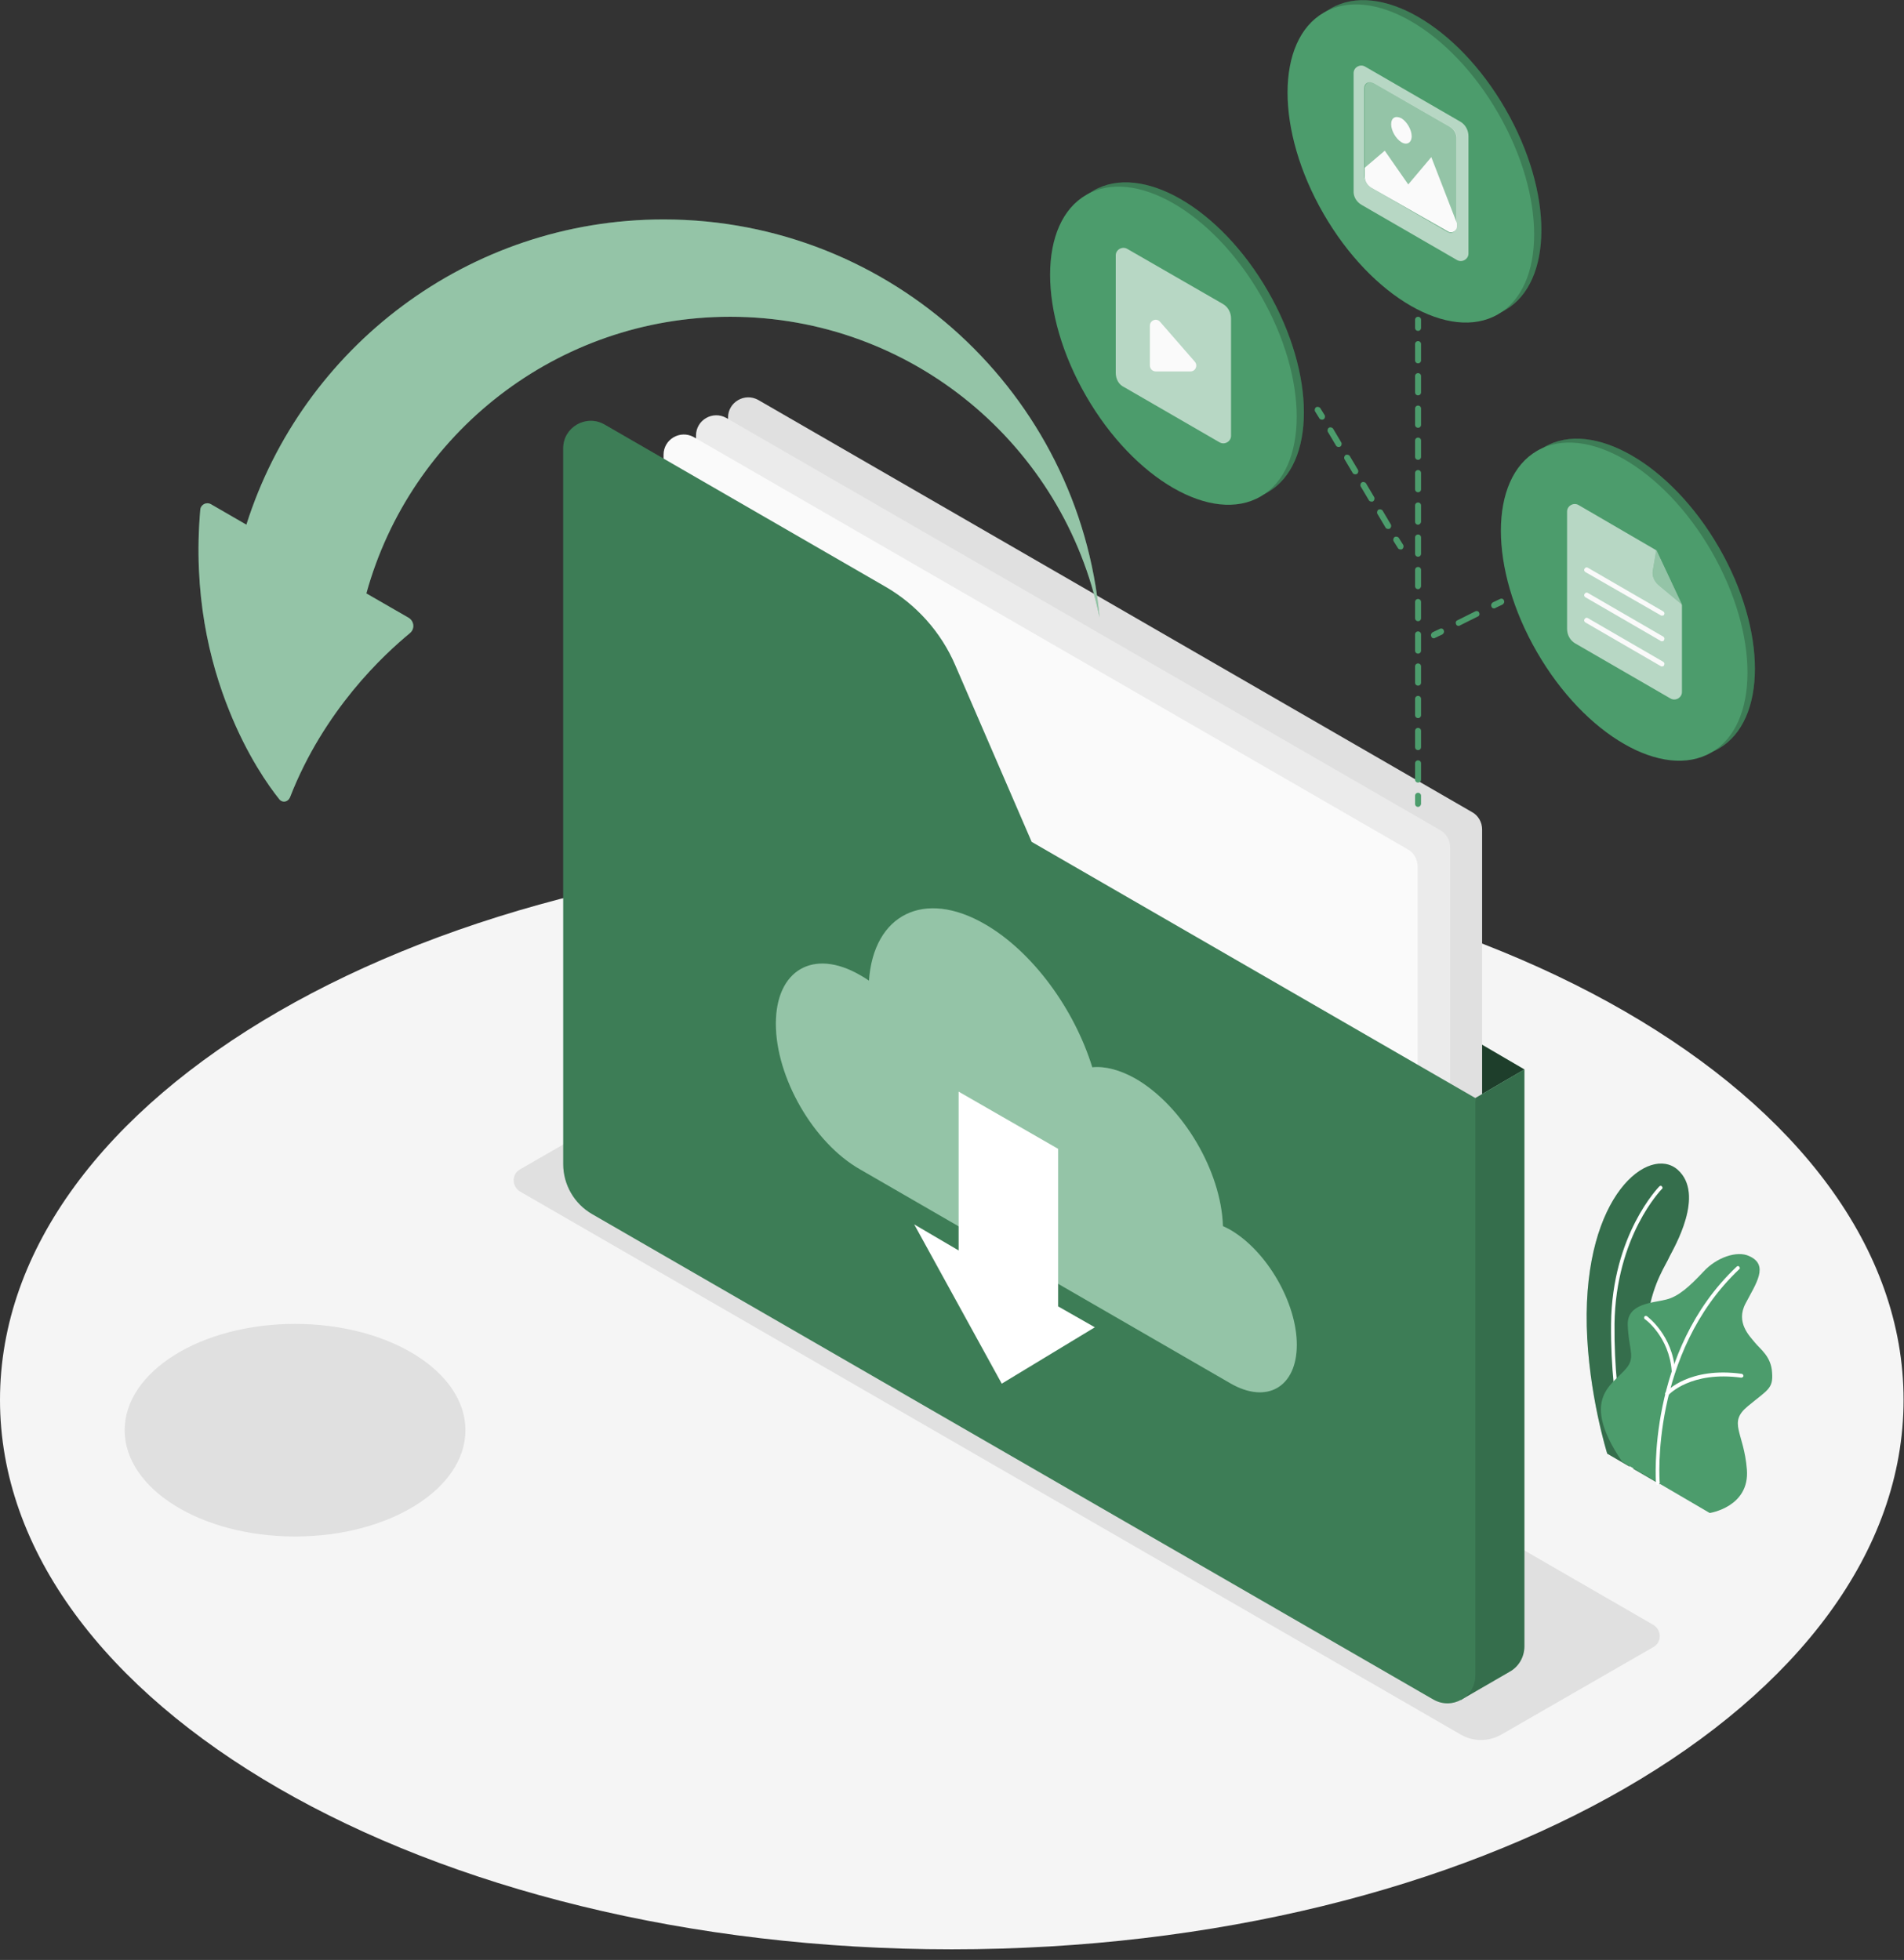 <svg width="169" height="174" viewBox="0 0 169 174" fill="none" xmlns="http://www.w3.org/2000/svg">
<rect x="0" y="0" width="169" height="174" fill="#333333" stroke="none"/>
<g clip-path="url(#clip0_443_113)">
<path d="M84.481 173.055C131.139 173.055 168.962 151.217 168.962 124.277C168.962 97.337 131.139 75.499 84.481 75.499C37.824 75.499 0 97.337 0 124.277C0 151.217 37.824 173.055 84.481 173.055Z" fill="#F5F5F5"/>
<path d="M26.189 136.405C34.541 136.405 41.311 132.18 41.311 126.968C41.311 121.756 34.541 117.531 26.189 117.531C17.837 117.531 11.066 121.756 11.066 126.968C11.066 132.18 17.837 136.405 26.189 136.405Z" fill="#E0E0E0"/>
<path d="M129.659 153.991L46.163 105.781C45.405 105.327 45.405 104.227 46.163 103.811L59.656 96.041C60.793 95.397 62.157 95.397 63.257 96.041L146.752 144.251C147.51 144.706 147.51 145.805 146.752 146.222L133.259 153.991C132.122 154.636 130.758 154.636 129.659 153.991Z" fill="#E0E0E0"/>
<path d="M142.659 129.052L147.359 131.781C147.359 131.781 145.009 124.239 146.298 116.621C146.79 113.74 147.851 112.338 148.193 111.542C148.572 110.784 151.376 106.047 148.913 103.848C146.411 101.65 140.574 106.009 140.84 117.72C140.991 123.746 142.659 129.052 142.659 129.052Z" fill="#4C9C6C"/>
<path opacity="0.3" d="M142.659 129.052L147.359 131.781C147.359 131.781 145.009 124.239 146.298 116.621C146.79 113.74 147.851 112.338 148.193 111.542C148.572 110.784 151.376 106.047 148.913 103.848C146.411 101.65 140.574 106.009 140.84 117.72C140.991 123.746 142.659 129.052 142.659 129.052Z" fill="black"/>
<path d="M144.858 130.493C144.782 130.493 144.706 130.455 144.706 130.379C144.706 130.341 142.925 125.414 143 117.53C143.076 109.609 147.245 105.364 147.283 105.326C147.359 105.251 147.473 105.251 147.511 105.326C147.586 105.402 147.586 105.516 147.511 105.554C147.473 105.592 143.417 109.723 143.304 117.53C143.228 125.376 144.971 130.227 144.971 130.265C145.009 130.341 144.971 130.455 144.858 130.493C144.858 130.493 144.895 130.493 144.858 130.493Z" fill="white"/>
<path d="M143.986 129.772L151.756 134.32C151.756 134.32 155.319 133.79 155.054 130.455C154.788 127.119 153.348 126.323 155.129 124.845C156.911 123.367 157.403 123.291 157.29 121.851C157.214 120.411 156.228 119.767 155.774 119.198C155.319 118.63 154.03 117.417 154.94 115.711C155.849 113.968 157.062 112.3 155.243 111.504C154.182 111.011 152.363 111.618 151.188 112.906C149.975 114.195 148.989 115.105 147.89 115.37C146.753 115.673 144.403 115.673 144.479 117.644C144.555 119.615 145.048 120.259 144.593 121.131C143.645 122.799 139.855 123.67 143.986 129.772Z" fill="#4C9C6C"/>
<path d="M147.133 131.819C147.058 131.819 146.982 131.743 146.982 131.668C146.982 131.554 146.148 119.994 154.145 112.452C154.221 112.376 154.335 112.376 154.373 112.452C154.448 112.528 154.448 112.641 154.373 112.679C146.489 120.146 147.285 131.516 147.323 131.63C147.323 131.706 147.247 131.781 147.133 131.819C147.171 131.819 147.133 131.819 147.133 131.819Z" fill="white"/>
<path d="M148.535 121.889C148.459 121.889 148.383 121.813 148.383 121.737C148.156 118.667 146.033 117.113 145.995 117.113C145.92 117.076 145.92 116.962 145.958 116.886C145.995 116.81 146.109 116.81 146.185 116.848C146.261 116.924 148.459 118.516 148.686 121.737C148.724 121.813 148.648 121.889 148.535 121.889Z" fill="white"/>
<path d="M147.966 123.86C147.929 123.86 147.891 123.86 147.853 123.822C147.777 123.746 147.777 123.67 147.853 123.595C147.929 123.519 149.937 121.32 154.599 121.965C154.675 121.965 154.751 122.078 154.751 122.154C154.751 122.23 154.637 122.306 154.561 122.306C150.089 121.699 148.156 123.784 148.118 123.822C148.042 123.86 148.004 123.86 147.966 123.86Z" fill="white"/>
<path d="M135.306 94.942L124.467 88.612L130.948 97.481L135.306 94.942Z" fill="#4C9C6C"/>
<path opacity="0.6" d="M135.306 94.942L124.467 88.612L130.948 97.481L135.306 94.942Z" fill="black"/>
<path d="M128.863 118.402L65.531 81.828C64.962 81.524 64.621 80.918 64.621 80.274V37.067C64.621 35.702 66.099 34.831 67.312 35.513L130.644 72.087C131.213 72.39 131.554 72.997 131.554 73.641V116.886C131.554 118.25 130.076 119.084 128.863 118.402Z" fill="#E0E0E0"/>
<path d="M130.948 97.481L135.306 94.941V146.145C135.306 147.093 134.814 147.965 133.98 148.42L129.659 150.921L130.948 97.481Z" fill="#4C9C6C"/>
<path opacity="0.3" d="M130.948 97.481L135.306 94.941V146.145C135.306 147.093 134.814 147.965 133.98 148.42L129.659 150.921L130.948 97.481Z" fill="black"/>
<path d="M126.021 120.032L62.689 83.458C62.12 83.155 61.779 82.548 61.779 81.904V38.659C61.779 37.294 63.257 36.423 64.47 37.105L127.803 73.679C128.371 73.983 128.712 74.589 128.712 75.233V118.478C128.674 119.843 127.196 120.714 126.021 120.032Z" fill="#EBEBEB"/>
<path d="M123.14 121.737L59.808 85.163C59.239 84.86 58.898 84.253 58.898 83.609V40.364C58.898 39 60.377 38.128 61.589 38.81L124.922 75.384C125.49 75.688 125.831 76.294 125.831 76.938V120.183C125.793 121.548 124.315 122.419 123.14 121.737Z" fill="#FAFAFA"/>
<path d="M49.992 39.795V103.355C49.992 105.174 50.978 106.88 52.569 107.79L127.234 150.883C128.902 151.83 130.948 150.656 130.948 148.723V97.481L91.57 74.74L84.785 59.049C83.534 56.131 81.336 53.667 78.57 52.075L53.631 37.673C52.001 36.763 49.992 37.938 49.992 39.795Z" fill="#4C9C6C"/>
<path opacity="0.2" d="M49.992 39.795V103.355C49.992 105.174 50.978 106.88 52.569 107.79L127.234 150.883C128.902 151.83 130.948 150.656 130.948 148.723V97.481L91.57 74.74L84.785 59.049C83.534 56.131 81.336 53.667 78.57 52.075L53.631 37.673C52.001 36.763 49.992 37.938 49.992 39.795Z" fill="black"/>
<path d="M109.155 109.153C108.927 109.039 108.738 108.925 108.548 108.85C108.397 103.96 104.986 98.2 100.817 95.774C99.414 94.978 98.088 94.637 96.951 94.751C95.359 89.596 91.683 84.517 87.438 82.054C82.018 78.908 77.546 81.182 77.129 87.057C76.863 86.867 76.598 86.716 76.333 86.564C72.201 84.176 68.866 86.109 68.866 90.885C68.866 95.66 72.201 101.459 76.333 103.809L109.193 122.797C112.452 124.692 115.105 123.138 115.105 119.386C115.105 115.634 112.414 111.01 109.155 109.153Z" fill="#4C9C6C"/>
<path opacity="0.4" d="M109.155 109.153C108.927 109.039 108.738 108.925 108.548 108.85C108.397 103.96 104.986 98.2 100.817 95.774C99.414 94.978 98.088 94.637 96.951 94.751C95.359 89.596 91.683 84.517 87.438 82.054C82.018 78.908 77.546 81.182 77.129 87.057C76.863 86.867 76.598 86.716 76.333 86.564C72.201 84.176 68.866 86.109 68.866 90.885C68.866 95.66 72.201 101.459 76.333 103.809L109.193 122.797C112.452 124.692 115.105 123.138 115.105 119.386C115.105 115.634 112.414 111.01 109.155 109.153Z" fill="white"/>
<path d="M81.147 108.699L88.916 122.836L97.178 117.833L93.919 115.976V101.99L85.088 96.912V111.011L81.147 108.699Z" fill="white"/>
<path d="M58.898 19.481C41.539 19.481 26.834 30.889 21.869 46.58L18.723 44.761C18.306 44.533 17.814 44.799 17.776 45.254C17.131 52.682 18.572 58.708 20.353 63.105C21.945 67.085 23.84 69.775 24.787 70.95C25.053 71.291 25.545 71.216 25.735 70.799C27.251 66.895 29.335 63.749 31.306 61.324C33.353 58.822 35.286 57.117 36.385 56.207C36.84 55.828 36.764 55.146 36.271 54.843L32.519 52.682C36.423 38.507 49.423 28.122 64.811 28.122C80.956 28.122 94.449 39.568 97.595 54.805C95.814 35.02 79.175 19.481 58.898 19.481Z" fill="#4C9C6C"/>
<path opacity="0.4" d="M58.898 19.481C41.539 19.481 26.834 30.889 21.869 46.58L18.723 44.761C18.306 44.533 17.814 44.799 17.776 45.254C17.131 52.682 18.572 58.708 20.353 63.105C21.945 67.085 23.84 69.775 24.787 70.95C25.053 71.291 25.545 71.216 25.735 70.799C27.251 66.895 29.335 63.749 31.306 61.324C33.353 58.822 35.286 57.117 36.385 56.207C36.84 55.828 36.764 55.146 36.271 54.843L32.519 52.682C36.423 38.507 49.423 28.122 64.811 28.122C80.956 28.122 94.449 39.568 97.595 54.805C95.814 35.02 79.175 19.481 58.898 19.481Z" fill="white"/>
<path d="M133.599 27.527C137.877 25.057 137.884 17.059 133.613 9.663C129.343 2.267 122.414 -1.726 118.136 0.744C113.858 3.214 113.851 11.212 118.121 18.608C122.392 26.004 129.321 29.997 133.599 27.527Z" fill="#4C9C6C"/>
<path opacity="0.2" d="M133.599 27.527C137.877 25.057 137.884 17.059 133.613 9.663C129.343 2.267 122.414 -1.726 118.136 0.744C113.858 3.214 113.851 11.212 118.121 18.608C122.392 26.004 129.321 29.997 133.599 27.527Z" fill="black"/>
<path d="M132.96 27.906C137.238 25.436 137.244 17.438 132.974 10.043C128.704 2.647 121.774 -1.347 117.496 1.123C113.218 3.593 113.212 11.591 117.482 18.987C121.752 26.383 128.682 30.376 132.96 27.906Z" fill="#4C9C6C"/>
<path d="M120.866 18.193L129.318 23.082C129.773 23.348 130.341 23.007 130.341 22.514V12.091C130.341 11.561 130.076 11.068 129.621 10.803L121.169 5.913C120.714 5.648 120.146 5.989 120.146 6.482V16.905C120.108 17.473 120.411 17.928 120.866 18.193Z" fill="#4C9C6C"/>
<path opacity="0.6" d="M120.866 18.193L129.318 23.082C129.773 23.348 130.341 23.007 130.341 22.514V12.091C130.341 11.561 130.076 11.068 129.621 10.803L121.169 5.913C120.714 5.648 120.146 5.989 120.146 6.482V16.905C120.108 17.473 120.411 17.928 120.866 18.193Z" fill="white"/>
<path d="M121.738 16.677L128.484 20.581C128.863 20.808 129.28 20.543 129.28 20.126V12.281C129.28 11.864 129.053 11.485 128.674 11.258L121.89 7.354C121.511 7.164 121.094 7.392 121.094 7.809V15.616C121.132 16.071 121.359 16.45 121.738 16.677Z" fill="#4C9C6C"/>
<path opacity="0.4" d="M129.317 12.281V20.089C129.317 20.506 128.863 20.771 128.522 20.544L121.737 16.678C121.358 16.45 121.131 16.071 121.131 15.654V7.809C121.131 7.392 121.586 7.127 121.927 7.354L128.711 11.258C129.09 11.485 129.317 11.864 129.317 12.281Z" fill="white"/>
<path d="M129.317 19.823V20.088C129.317 20.505 128.863 20.771 128.522 20.543L121.737 16.677C121.358 16.45 121.131 16.071 121.131 15.654V14.896L122.912 13.38L124.997 16.374L127.043 13.948L129.317 19.823Z" fill="#FAFAFA"/>
<path d="M123.48 11.031C123.48 11.599 123.897 12.319 124.39 12.622C124.883 12.926 125.3 12.66 125.3 12.092C125.3 11.523 124.883 10.803 124.39 10.5C123.859 10.235 123.48 10.462 123.48 11.031Z" fill="#FAFAFA"/>
<path d="M152.554 66.459C156.832 63.989 156.839 55.991 152.569 48.595C148.298 41.199 141.369 37.206 137.091 39.676C132.813 42.146 132.806 50.144 137.077 57.539C141.347 64.935 148.276 68.928 152.554 66.459Z" fill="#4C9C6C"/>
<path opacity="0.2" d="M152.554 66.459C156.832 63.989 156.839 55.991 152.569 48.595C148.298 41.199 141.369 37.206 137.091 39.676C132.813 42.146 132.806 50.144 137.077 57.539C141.347 64.935 148.276 68.928 152.554 66.459Z" fill="black"/>
<path d="M151.896 66.805C156.174 64.335 156.181 56.337 151.91 48.941C147.64 41.546 140.711 37.552 136.433 40.022C132.155 42.492 132.148 50.49 136.418 57.886C140.688 65.282 147.618 69.275 151.896 66.805Z" fill="#4C9C6C"/>
<path d="M140.118 44.838C139.663 44.573 139.095 44.914 139.095 45.407V55.829C139.095 56.36 139.36 56.853 139.815 57.118L148.267 62.007C148.722 62.273 149.29 61.931 149.29 61.439V53.707L147.016 48.856L140.118 44.838Z" fill="#4C9C6C"/>
<path opacity="0.6" d="M140.118 44.838C139.663 44.573 139.095 44.914 139.095 45.407V55.829C139.095 56.36 139.36 56.853 139.815 57.118L148.267 62.007C148.722 62.273 149.29 61.931 149.29 61.439V53.707L147.016 48.856L140.118 44.838Z" fill="white"/>
<path d="M146.713 50.599L147.016 48.818L149.29 53.669L147.243 51.964C146.826 51.623 146.599 51.092 146.713 50.599Z" fill="#4C9C6C"/>
<path opacity="0.4" d="M146.713 50.599L147.016 48.818L149.29 53.669L147.243 51.964C146.826 51.623 146.599 51.092 146.713 50.599Z" fill="white"/>
<path d="M147.509 54.654C147.471 54.654 147.433 54.654 147.395 54.617L140.725 50.789C140.611 50.713 140.573 50.599 140.649 50.485C140.725 50.372 140.838 50.334 140.952 50.41L147.623 54.275C147.736 54.351 147.774 54.465 147.698 54.579C147.698 54.617 147.623 54.654 147.509 54.654Z" fill="#FAFAFA"/>
<path d="M147.509 56.929C147.471 56.929 147.433 56.929 147.395 56.891L140.725 53.025C140.611 52.949 140.573 52.835 140.649 52.722C140.725 52.608 140.838 52.57 140.952 52.646L147.623 56.512C147.736 56.588 147.774 56.701 147.698 56.815C147.698 56.891 147.623 56.929 147.509 56.929Z" fill="#FAFAFA"/>
<path d="M147.509 59.164C147.471 59.164 147.433 59.164 147.395 59.127L140.725 55.261C140.611 55.185 140.573 55.071 140.649 54.958C140.725 54.844 140.838 54.806 140.952 54.882L147.623 58.748C147.736 58.823 147.774 58.937 147.698 59.051C147.698 59.127 147.623 59.164 147.509 59.164Z" fill="#FAFAFA"/>
<path d="M112.521 43.703C116.799 41.233 116.806 33.235 112.535 25.839C108.265 18.443 101.336 14.45 97.058 16.92C92.779 19.39 92.773 27.388 97.043 34.783C101.313 42.179 108.243 46.173 112.521 43.703Z" fill="#4C9C6C"/>
<path opacity="0.2" d="M112.521 43.703C116.799 41.233 116.806 33.235 112.535 25.839C108.265 18.443 101.336 14.45 97.058 16.92C92.779 19.39 92.773 27.388 97.043 34.783C101.313 42.179 108.243 46.173 112.521 43.703Z" fill="black"/>
<path d="M111.882 44.083C116.16 41.613 116.167 33.615 111.897 26.219C107.627 18.823 100.697 14.83 96.419 17.3C92.141 19.77 92.135 27.767 96.405 35.163C100.675 42.559 107.604 46.553 111.882 44.083Z" fill="#4C9C6C"/>
<path d="M99.792 34.376L108.244 39.266C108.699 39.531 109.267 39.19 109.267 38.697V28.274C109.267 27.744 109.002 27.251 108.547 26.986L100.058 22.096C99.603 21.831 99.034 22.172 99.034 22.665V33.088C99.034 33.656 99.299 34.149 99.792 34.376Z" fill="#4C9C6C"/>
<path opacity="0.6" d="M99.792 34.376L108.244 39.266C108.699 39.531 109.267 39.19 109.267 38.697V28.274C109.267 27.744 109.002 27.251 108.547 26.986L100.058 22.096C99.603 21.831 99.034 22.172 99.034 22.665V33.088C99.034 33.656 99.299 34.149 99.792 34.376Z" fill="white"/>
<path d="M102.065 28.919V32.443C102.065 32.746 102.293 32.974 102.596 32.974H105.666C106.121 32.974 106.348 32.443 106.045 32.102L102.975 28.577C102.672 28.198 102.065 28.426 102.065 28.919Z" fill="#FAFAFA"/>
<path d="M125.868 29.374C125.716 29.374 125.603 29.26 125.603 29.108V28.388C125.603 28.237 125.716 28.123 125.868 28.123C126.019 28.123 126.133 28.237 126.133 28.388V29.108C126.133 29.26 126.019 29.374 125.868 29.374Z" fill="#4C9C6C"/>
<path d="M125.868 69.473C125.716 69.473 125.603 69.359 125.603 69.207V67.767C125.603 67.616 125.716 67.502 125.868 67.502C126.019 67.502 126.133 67.616 126.133 67.767V69.207C126.133 69.359 126.019 69.473 125.868 69.473ZM125.868 66.592C125.716 66.592 125.603 66.478 125.603 66.327V64.887C125.603 64.735 125.716 64.621 125.868 64.621C126.019 64.621 126.133 64.735 126.133 64.887V66.327C126.133 66.478 126.019 66.592 125.868 66.592ZM125.868 63.75C125.716 63.75 125.603 63.636 125.603 63.484V62.044C125.603 61.892 125.716 61.779 125.868 61.779C126.019 61.779 126.133 61.892 126.133 62.044V63.484C126.133 63.636 126.019 63.75 125.868 63.75ZM125.868 60.869C125.716 60.869 125.603 60.755 125.603 60.604V59.164C125.603 59.012 125.716 58.898 125.868 58.898C126.019 58.898 126.133 59.012 126.133 59.164V60.604C126.133 60.755 126.019 60.869 125.868 60.869ZM125.868 58.027C125.716 58.027 125.603 57.913 125.603 57.761V56.321C125.603 56.169 125.716 56.056 125.868 56.056C126.019 56.056 126.133 56.169 126.133 56.321V57.761C126.133 57.913 126.019 58.027 125.868 58.027ZM125.868 55.146C125.716 55.146 125.603 55.032 125.603 54.881V53.441C125.603 53.289 125.716 53.175 125.868 53.175C126.019 53.175 126.133 53.289 126.133 53.441V54.881C126.133 55.032 126.019 55.146 125.868 55.146ZM125.868 52.304C125.716 52.304 125.603 52.19 125.603 52.038V50.598C125.603 50.447 125.716 50.333 125.868 50.333C126.019 50.333 126.133 50.447 126.133 50.598V52.038C126.133 52.152 126.019 52.304 125.868 52.304ZM125.868 49.423C125.716 49.423 125.603 49.309 125.603 49.158V47.718C125.603 47.566 125.716 47.452 125.868 47.452C126.019 47.452 126.133 47.566 126.133 47.718V49.158C126.133 49.309 126.019 49.423 125.868 49.423ZM125.868 46.581C125.716 46.581 125.603 46.467 125.603 46.315V44.875C125.603 44.723 125.716 44.61 125.868 44.61C126.019 44.61 126.133 44.723 126.133 44.875V46.315C126.133 46.429 126.019 46.581 125.868 46.581ZM125.868 43.7C125.716 43.7 125.603 43.586 125.603 43.435V41.995C125.603 41.843 125.716 41.729 125.868 41.729C126.019 41.729 126.133 41.843 126.133 41.995V43.435C126.133 43.586 126.019 43.7 125.868 43.7ZM125.868 40.82C125.716 40.82 125.603 40.706 125.603 40.554V39.114C125.603 38.962 125.716 38.849 125.868 38.849C126.019 38.849 126.133 38.962 126.133 39.114V40.554C126.133 40.706 126.019 40.82 125.868 40.82ZM125.868 37.977C125.716 37.977 125.603 37.863 125.603 37.712V36.272C125.603 36.12 125.716 36.006 125.868 36.006C126.019 36.006 126.133 36.12 126.133 36.272V37.712C126.133 37.863 126.019 37.977 125.868 37.977ZM125.868 35.097C125.716 35.097 125.603 34.983 125.603 34.831V33.391C125.603 33.239 125.716 33.126 125.868 33.126C126.019 33.126 126.133 33.239 126.133 33.391V34.831C126.133 34.983 126.019 35.097 125.868 35.097ZM125.868 32.254C125.716 32.254 125.603 32.14 125.603 31.989V30.549C125.603 30.397 125.716 30.283 125.868 30.283C126.019 30.283 126.133 30.397 126.133 30.549V31.989C126.133 32.14 126.019 32.254 125.868 32.254Z" fill="#4C9C6C"/>
<path d="M125.868 71.633C125.716 71.633 125.603 71.519 125.603 71.368V70.648C125.603 70.496 125.716 70.382 125.868 70.382C126.019 70.382 126.133 70.496 126.133 70.648V71.368C126.133 71.481 126.019 71.633 125.868 71.633Z" fill="#4C9C6C"/>
<path d="M132.614 54.009C132.501 54.009 132.425 53.971 132.387 53.858C132.311 53.706 132.387 53.554 132.501 53.479L133.145 53.175C133.297 53.1 133.448 53.175 133.486 53.289C133.562 53.441 133.486 53.592 133.372 53.668L132.728 53.971C132.728 54.009 132.69 54.009 132.614 54.009Z" fill="#4C9C6C"/>
<path d="M129.469 55.563C129.355 55.563 129.279 55.525 129.241 55.412C129.166 55.26 129.241 55.108 129.355 55.071L130.947 54.275C131.099 54.199 131.25 54.275 131.288 54.388C131.364 54.54 131.288 54.692 131.174 54.73L129.583 55.525C129.545 55.563 129.507 55.563 129.469 55.563Z" fill="#4C9C6C"/>
<path d="M127.271 56.662C127.157 56.662 127.081 56.624 127.043 56.511C126.967 56.359 127.043 56.207 127.157 56.132L127.801 55.828C127.953 55.753 128.104 55.828 128.142 55.942C128.218 56.094 128.142 56.245 128.029 56.321L127.384 56.624C127.346 56.662 127.309 56.662 127.271 56.662Z" fill="#4C9C6C"/>
<path d="M117.34 37.257C117.264 37.257 117.151 37.219 117.113 37.144L116.734 36.537C116.658 36.423 116.696 36.234 116.81 36.158C116.923 36.082 117.113 36.12 117.189 36.234L117.568 36.84C117.643 36.954 117.605 37.144 117.492 37.219C117.416 37.257 117.378 37.257 117.34 37.257Z" fill="#4C9C6C"/>
<path d="M123.215 46.96C123.139 46.96 123.025 46.922 122.987 46.846L122.267 45.633C122.191 45.52 122.229 45.33 122.343 45.254C122.456 45.179 122.646 45.217 122.722 45.33L123.442 46.543C123.518 46.657 123.48 46.846 123.366 46.922C123.328 46.96 123.252 46.96 123.215 46.96ZM121.736 44.534C121.661 44.534 121.547 44.496 121.509 44.421L120.789 43.208C120.713 43.094 120.751 42.904 120.865 42.829C120.978 42.753 121.168 42.791 121.244 42.904L121.964 44.117C122.04 44.231 122.002 44.421 121.888 44.496C121.85 44.534 121.812 44.534 121.736 44.534ZM120.296 42.109C120.22 42.109 120.107 42.071 120.069 41.995L119.349 40.782C119.273 40.668 119.311 40.479 119.424 40.403C119.538 40.327 119.728 40.365 119.803 40.479L120.524 41.692C120.599 41.805 120.561 41.995 120.448 42.071C120.372 42.109 120.334 42.109 120.296 42.109ZM118.818 39.683C118.742 39.683 118.629 39.645 118.591 39.569L117.87 38.356C117.795 38.243 117.833 38.053 117.946 37.977C118.06 37.902 118.25 37.94 118.325 38.053L119.045 39.266C119.121 39.38 119.083 39.569 118.97 39.645C118.894 39.683 118.856 39.683 118.818 39.683Z" fill="#4C9C6C"/>
<path d="M124.314 48.78C124.238 48.78 124.124 48.742 124.086 48.666L123.707 48.06C123.632 47.946 123.67 47.756 123.783 47.681C123.897 47.605 124.086 47.643 124.162 47.756L124.541 48.363C124.617 48.477 124.579 48.666 124.465 48.742C124.428 48.78 124.39 48.78 124.314 48.78Z" fill="#4C9C6C"/>
</g>
<defs>
<clipPath id="clip0_443_113">
<rect width="169" height="173.055" fill="white"/>
</clipPath>
</defs>
</svg>
